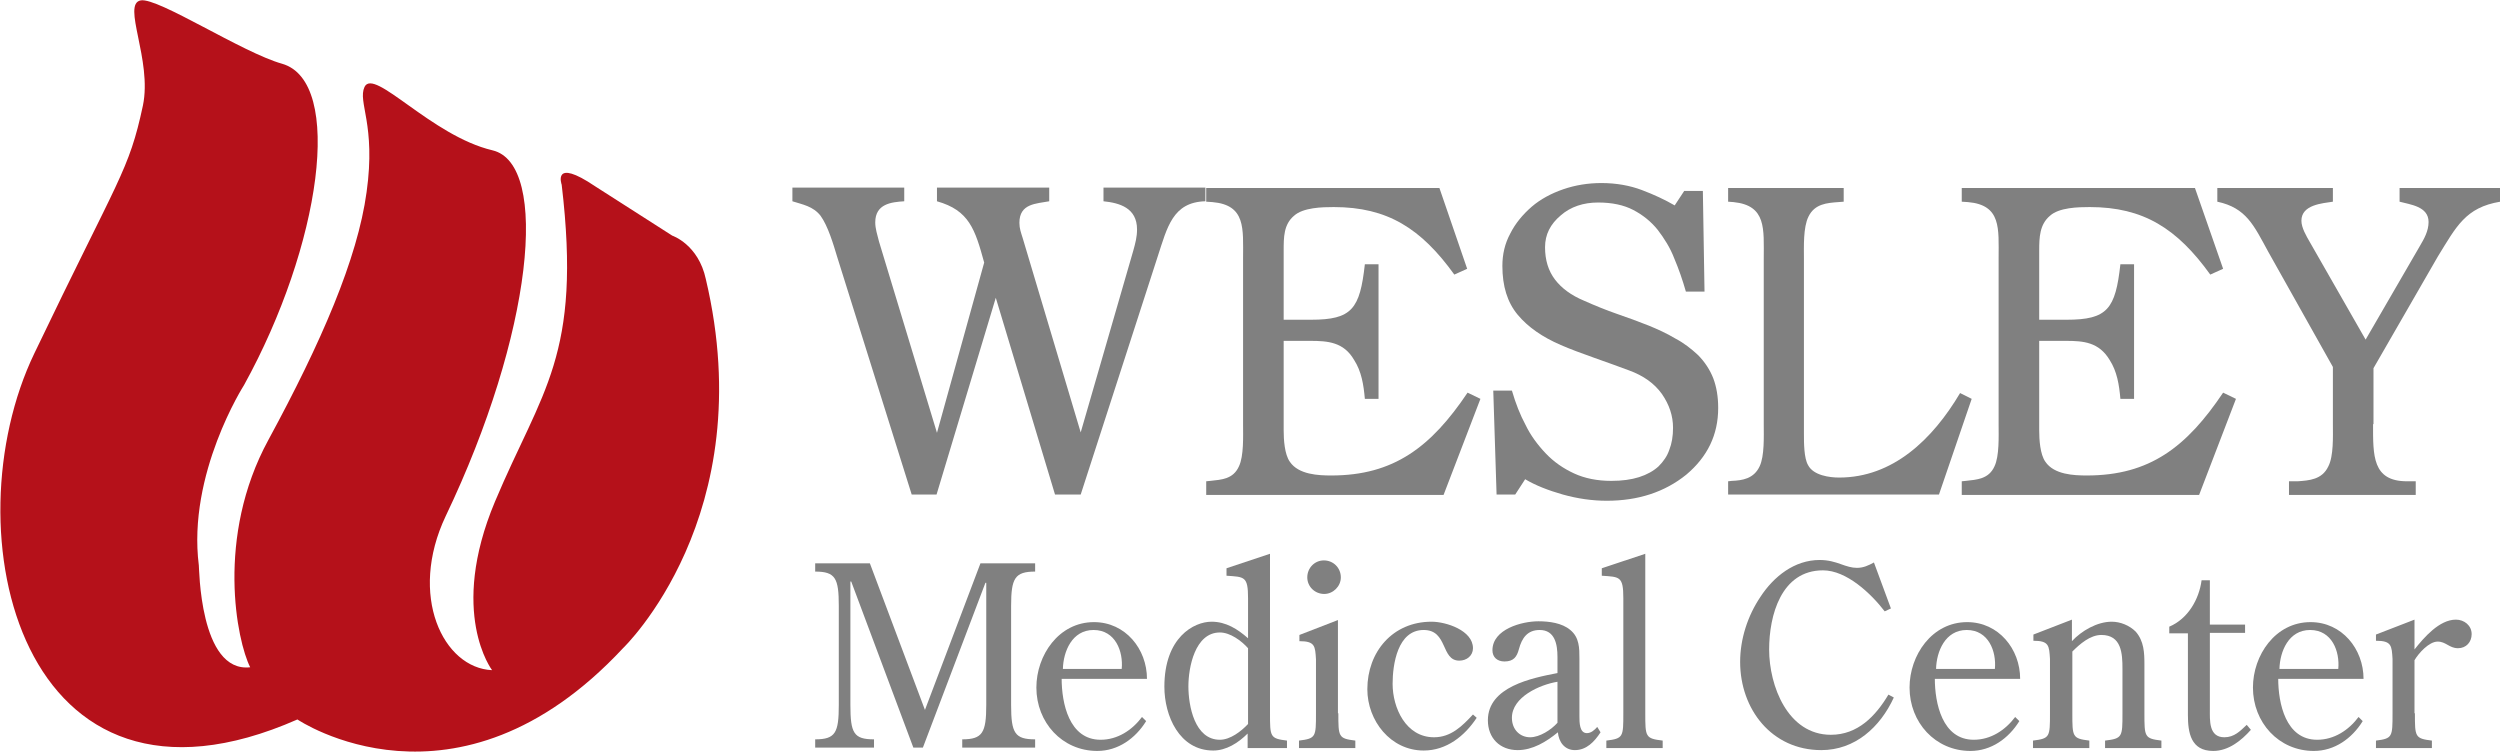 <?xml version="1.0" encoding="UTF-8" standalone="no"?>
<!DOCTYPE svg PUBLIC "-//W3C//DTD SVG 1.1//EN" "http://www.w3.org/Graphics/SVG/1.1/DTD/svg11.dtd">
<svg width="100%" height="100%" viewBox="0 0 545 164" version="1.1" xmlns="http://www.w3.org/2000/svg" xmlns:xlink="http://www.w3.org/1999/xlink" xml:space="preserve" xmlns:serif="http://www.serif.com/" style="fill-rule:evenodd;clip-rule:evenodd;stroke-linejoin:round;stroke-miterlimit:2;">
    <g transform="matrix(1,0,0,1,-15.1,-105.63)">
        <g transform="matrix(0.903,0,0,0.903,-255.258,-82.022)">
            <path d="M359.8,368.9C356.6,362.6 351.4,337.5 364.2,314C377,290.4 385.7,270.3 387.9,254.2C390.2,237.8 385.7,232.5 387.4,228.8C389.7,224 403.5,240.6 418.3,244.1C432.2,247.4 428,288.5 407,332.4C397.9,351.6 406.4,369.1 418.2,369.6C418.2,369.6 407.6,355.8 418.9,328.9C430.2,302 439.9,293.8 435,252.4C435,252.4 432.6,245.7 443.1,252.8L461.7,264.7C461.7,264.7 468,266.8 469.8,275.2C483.3,332.3 449.8,364.3 449.8,364.3C409.5,407.5 371.2,381.5 371.2,381.5C304.2,411 287.1,335.9 307.7,293.1C328.2,250.3 330.5,249.2 333.9,233.3C336.2,222.3 328.7,208.7 333.4,207.9C337.6,207.2 357.9,220.5 367.5,223.2C382.5,227.5 376.9,267.1 358.3,300.8C358.3,300.8 344.6,322.2 347.4,344.3C347.5,344.4 347.5,370.3 359.8,368.9" style="fill:rgb(181,17,26);fill-rule:nonzero;"/>
        </g>
        <g>
            <g transform="matrix(0.903,0,0,0.903,-255.258,-82.022)">
                <path d="M554.1,327.2L539.8,279.7L525.5,327.2L519.5,327.2L501.5,269.8C500.6,266.8 499.3,262.4 497.5,259.9C495.7,257.6 493.2,257.2 490.7,256.4L490.7,253.1L517.7,253.1L517.7,256.4C514.6,256.6 510.7,257 510.7,261.5C510.7,263 511.2,264.5 511.6,266.1L525.6,312.3L537,271.2C534.8,263.2 533.4,258.6 525.6,256.4L525.6,253.1L552.7,253.1L552.7,256.4C549.6,257 545.5,256.9 545.5,261.6C545.5,263 545.9,264 546.3,265.3L560.3,312.2L573,268.3C573.5,266.5 573.9,265 573.9,263.2C573.9,258 569.7,256.8 565.8,256.4L565.8,253.1L590.4,253.1L590.4,256.4C582.5,256.6 581.2,262.7 578.9,269.7L560.3,327.2L554.1,327.2Z" style="fill:rgb(128,128,128);fill-rule:nonzero;"/>
            </g>
            <g transform="matrix(0.903,0,0,0.903,-255.258,-82.022)">
                <path d="M653.6,272.7L650.5,274.1C642.5,263 634.4,257.8 621.4,257.8C618.6,257.8 614,257.9 611.8,259.9C609.3,262 609.3,265.1 609.3,268.3L609.3,285L615.9,285C625.8,285 627.7,282.4 628.9,271.6L632.2,271.6L632.2,304.1L628.9,304.1C628.6,300.7 628.1,297.5 626.3,294.7C623.8,290.4 620,290.1 615.7,290.1L609.3,290.1L609.3,311.7C609.3,313.9 609.5,317.5 610.8,319.3C612.9,322.4 617.7,322.6 620.8,322.6C635.9,322.6 644.9,315.7 653.7,302.6L656.8,304.1L647.9,327.3L590.6,327.3L590.6,324L591.6,323.9C594.3,323.6 597.1,323.5 598.5,320.4C599.7,317.9 599.5,313.1 599.5,310.3L599.5,270.2C599.5,263 600.2,257.3 592.1,256.6L590.6,256.5L590.6,253.2L646.9,253.2L653.6,272.7Z" style="fill:rgb(128,128,128);fill-rule:nonzero;"/>
            </g>
            <g transform="matrix(0.903,0,0,0.903,-255.258,-82.022)">
                <path d="M709.3,293.5C711,295.2 712.2,297.1 713,299.1C713.8,301.2 714.2,303.6 714.2,306.3C714.2,312.8 711.6,318.1 706.5,322.4C701.3,326.6 694.9,328.7 687.3,328.7C683.8,328.7 680.3,328.2 676.7,327.2C673.2,326.2 670.1,325 667.6,323.5L665.2,327.2L660.7,327.2L659.9,302.1L664.4,302.1C665.3,305.2 666.4,308 667.7,310.4C668.9,312.9 670.6,315.2 672.6,317.3C674.5,319.3 676.8,320.9 679.4,322.1C682,323.3 685,323.9 688.4,323.9C691,323.9 693.2,323.6 695.1,323C697,322.4 698.6,321.5 699.8,320.4C701,319.2 701.9,317.9 702.4,316.4C703,314.9 703.3,313.1 703.3,311.1C703.3,308.2 702.4,305.5 700.6,302.9C698.8,300.4 696.2,298.5 692.6,297.2C690.2,296.3 687.4,295.3 684.3,294.2C681.2,293.1 678.5,292.1 676.2,291.1C671.8,289.2 668.3,286.8 665.8,283.8C663.3,280.8 662.1,276.9 662.1,272C662.1,269.2 662.7,266.6 664,264.2C665.2,261.8 667,259.6 669.2,257.7C671.3,255.9 673.9,254.5 676.8,253.5C679.7,252.5 682.8,252 686,252C689.6,252 692.9,252.6 695.8,253.7C698.7,254.8 701.3,256 703.7,257.4L706,253.9L710.5,253.9L710.9,278.2L706.4,278.2C705.6,275.4 704.7,272.8 703.6,270.2C702.6,267.6 701.2,265.4 699.6,263.3C698,261.3 696,259.7 693.7,258.5C691.4,257.3 688.6,256.7 685.2,256.7C681.7,256.7 678.6,257.7 676.2,259.8C673.7,261.9 672.4,264.4 672.4,267.5C672.4,270.6 673.2,273.2 674.8,275.3C676.4,277.4 678.7,279.1 681.8,280.4C684.5,281.6 687.2,282.7 689.8,283.6C692.4,284.5 694.9,285.4 697.4,286.4C699.6,287.3 701.8,288.3 703.8,289.5C705.9,290.6 707.7,292 709.3,293.5" style="fill:rgb(128,128,128);fill-rule:nonzero;"/>
            </g>
            <g transform="matrix(0.903,0,0,0.903,-255.258,-82.022)">
                <path d="M767.5,327.2L716.6,327.2L716.6,324L717.5,323.9C720,323.8 722.8,323.4 724.2,320.4C725.4,317.9 725.2,313.1 725.2,310.3L725.2,270.3C725.2,263.1 725.9,257.4 717.9,256.6L716.6,256.5L716.6,253.2L744.5,253.2L744.5,256.5L743.2,256.6C740.5,256.8 737.5,257 736,260.1C734.7,262.7 734.9,267.4 734.9,270.3L734.9,312.6C734.9,314.7 734.9,318.4 735.9,320.1C737.2,322.6 741.1,323.1 743.4,323.1C756.3,323.1 765.9,314 772.6,302.7L775.4,304.1L767.5,327.2Z" style="fill:rgb(128,128,128);fill-rule:nonzero;"/>
            </g>
            <g transform="matrix(0.903,0,0,0.903,-255.258,-82.022)">
                <path d="M836.1,272.7L833,274.1C825,263 816.9,257.8 803.9,257.8C801.1,257.8 796.5,257.9 794.3,259.9C791.8,262 791.7,265.1 791.7,268.3L791.7,285L798.3,285C808.2,285 810.1,282.4 811.3,271.6L814.6,271.6L814.6,304.1L811.3,304.1C811,300.7 810.5,297.5 808.7,294.7C806.1,290.4 802.4,290.1 798.1,290.1L791.7,290.1L791.7,311.7C791.7,313.9 791.9,317.5 793.2,319.3C795.3,322.4 800.1,322.6 803.2,322.6C818.4,322.6 827.3,315.7 836.1,302.6L839.2,304.1L830.3,327.3L773,327.3L773,324L774,323.9C776.6,323.6 779.5,323.5 780.9,320.4C782.1,317.9 781.9,313.1 781.9,310.3L781.9,270.2C781.9,263 782.6,257.3 774.5,256.6L773,256.5L773,253.2L829.3,253.2L836.1,272.7Z" style="fill:rgb(128,128,128);fill-rule:nonzero;"/>
            </g>
            <g transform="matrix(0.903,0,0,0.903,-255.258,-82.022)">
                <path d="M872.3,310.2C872.3,317.8 872.1,324 880.5,324L882.6,324L882.6,327.3L852,327.3L852,324L854.1,324C856.9,323.8 860,323.6 861.5,320.4C862.8,317.9 862.6,313.1 862.6,310.3L862.6,296.4L847,268.6C843.5,262.2 841.7,258 834.7,256.5L834.7,253.2L862.6,253.2L862.6,256.5C860.1,256.9 855,257.2 855,261.1C855,262.8 856.2,264.8 857,266.2L870.5,289.8L883.6,267.2C884.6,265.5 885.7,263.6 885.7,261.4C885.7,257.6 881.2,257.2 878.7,256.5L878.7,253.2L903,253.2L903,256.5C894.6,257.9 892.4,262.5 887.9,269.8L872.4,296.7L872.4,310.2L872.3,310.2Z" style="fill:rgb(128,128,128);fill-rule:nonzero;"/>
            </g>
            <g transform="matrix(0.903,0,0,0.903,-255.258,-82.022)">
                <path d="M543.5,378C543.5,384.8 544.4,386.3 549.3,386.3L549.3,388.3L531.7,388.3L531.7,386.3C536.6,386.3 537.5,384.7 537.5,378L537.5,348.5L537.3,348.5L522.2,388.3L519.9,388.3L504.9,348.2L504.7,348.2L504.7,378C504.7,384.8 505.5,386.3 510.4,386.3L510.4,388.3L496.2,388.3L496.2,386.3C501.1,386.3 501.9,384.7 501.9,378L501.9,354.1C501.9,347.4 501.1,345.8 496.2,345.8L496.2,343.8L509.4,343.8L522.7,379.2L536.1,343.8L549.3,343.8L549.3,345.8C544.4,345.8 543.5,347.4 543.5,354.1L543.5,378Z" style="fill:rgb(128,128,128);fill-rule:nonzero;"/>
            </g>
            <g transform="matrix(0.903,0,0,0.903,-255.258,-82.022)">
                <path d="M555.7,371.6C555.7,377.6 557.5,386.4 565.1,386.4C569.2,386.4 572.7,384.1 575.1,380.9L576.1,381.9C573.5,386.1 569.3,389.1 564.3,389.1C555.8,389.1 549.6,382.2 549.6,373.8C549.6,366 555,358 563.5,358C571.1,358 576.3,364.5 576.3,371.7L555.7,371.7L555.7,371.6ZM570.2,369.3C570.6,365.1 568.7,359.9 563.4,359.9C558.2,359.9 556.1,365.1 556,369.3L570.2,369.3Z" style="fill:rgb(128,128,128);fill-rule:nonzero;"/>
            </g>
            <g transform="matrix(0.903,0,0,0.903,-255.258,-82.022)">
                <path d="M600.7,352.2C600.7,346.9 599.8,347.1 595.5,346.8L595.5,345L606,341.5L606,380C606,385.7 606,386.1 610.1,386.6L610.1,388.4L600.6,388.4L600.6,384.9C598.3,387.2 595.4,389 592.3,389C584.1,389 580.5,380.6 580.5,373.6C580.5,361.7 587.6,357.9 591.9,357.9C595.4,357.9 598.2,359.7 600.7,361.9L600.7,352.2ZM600.7,364.3C599.1,362.5 596.4,360.5 593.9,360.5C587.9,360.5 586.3,368.9 586.3,373.5C586.3,378.2 587.8,386.4 593.9,386.4C596.4,386.4 599,384.4 600.7,382.6L600.7,364.3Z" style="fill:rgb(128,128,128);fill-rule:nonzero;"/>
            </g>
            <g transform="matrix(0.903,0,0,0.903,-255.258,-82.022)">
                <path d="M622.5,380C622.5,385.7 622.5,386.1 626.6,386.6L626.6,388.4L613,388.4L613,386.6C617.1,386.1 617.1,385.7 617.1,380L617.1,367C616.9,363.8 616.9,362.6 613.1,362.6L613.1,361.1L622.4,357.5L622.4,380L622.5,380ZM619.1,351.2C616.8,351.2 615,349.4 615,347.2C615,344.9 616.8,343.1 619,343.1C621.3,343.1 623.1,344.9 623.1,347.2C623.1,349.4 621.2,351.2 619.1,351.2Z" style="fill:rgb(128,128,128);fill-rule:nonzero;"/>
            </g>
            <g transform="matrix(0.903,0,0,0.903,-255.258,-82.022)">
                <path d="M655.9,381.1C653,385.5 648.6,389 643.1,389C635.1,389 629.5,381.8 629.5,374.2C629.5,365.2 635.6,357.9 645,357.9C648.5,357.9 655,360 655,364.3C655,366.1 653.5,367.3 651.7,367.3C647.2,367.3 649,359.9 643.1,359.9C636.8,359.9 635.6,368.2 635.6,372.9C635.6,378.7 638.8,385.8 645.6,385.8C649.7,385.8 652.4,383.1 655,380.3L655.9,381.1Z" style="fill:rgb(128,128,128);fill-rule:nonzero;"/>
            </g>
            <g transform="matrix(0.903,0,0,0.903,-255.258,-82.022)">
                <path d="M675.4,366.4C675.4,363.4 674.8,359.9 671.1,359.9C668.1,359.9 666.8,361.9 666.1,364.5C665.6,366.4 664.8,367.5 662.6,367.5C660.9,367.5 659.7,366.5 659.7,364.8C659.7,359.7 666.8,357.8 670.8,357.8C673.4,357.8 676.5,358.2 678.5,359.9C680.7,361.7 680.7,364.3 680.7,366.8L680.7,380.7C680.7,382.2 680.7,384.8 682.5,384.8C683.5,384.8 684.3,384.1 685,383.3L685.8,384.6C684.3,386.9 682.4,388.9 679.6,388.9C677.1,388.9 675.7,386.9 675.5,384.6C672.7,386.9 669.4,388.9 665.8,388.9C661.5,388.9 658.6,386 658.6,381.7C658.6,373.6 669.2,371.5 675.4,370.3L675.4,366.4ZM675.4,372.4C671.1,373.1 664.4,376.1 664.4,381.1C664.4,384 666.4,385.8 668.8,385.8C671.1,385.8 673.9,384 675.4,382.3L675.4,372.4Z" style="fill:rgb(128,128,128);fill-rule:nonzero;"/>
            </g>
            <g transform="matrix(0.903,0,0,0.903,-255.258,-82.022)">
                <path d="M691.3,352.2C691.3,346.9 690.4,347.1 686.1,346.8L686.1,345L696.6,341.5L696.6,380C696.6,385.7 696.6,386.1 700.8,386.6L700.8,388.4L687.2,388.4L687.2,386.6C691.3,386.1 691.3,385.7 691.3,380L691.3,352.2Z" style="fill:rgb(128,128,128);fill-rule:nonzero;"/>
            </g>
            <g transform="matrix(0.903,0,0,0.903,-255.258,-82.022)">
                <path d="M755.9,354.7L754.4,355.4C751.1,351.1 745.2,345.5 739.5,345.5C729.4,345.5 726.5,356.4 726.5,364.6C726.5,373.4 731,385.2 741.4,385.2C747.9,385.2 752.2,380.7 755.3,375.5L756.6,376.2C753.3,383.4 747.2,388.9 739.1,388.9C727.1,388.9 719.5,379 719.5,367.6C719.5,362.1 721.3,356.5 724.4,351.9C727.6,347 732.6,343 738.7,343C740.8,343 742.4,343.5 743.8,344C745.2,344.5 746.4,344.9 747.7,344.9C749.3,344.9 750.5,344.3 751.8,343.6L755.9,354.7Z" style="fill:rgb(128,128,128);fill-rule:nonzero;"/>
            </g>
            <g transform="matrix(0.903,0,0,0.903,-255.258,-82.022)">
                <path d="M766.5,371.6C766.5,377.6 768.3,386.4 775.9,386.4C780,386.4 783.5,384.1 785.9,380.9L786.9,381.9C784.3,386.1 780.1,389.1 775.1,389.1C766.6,389.1 760.4,382.2 760.4,373.8C760.4,366 765.8,358 774.3,358C781.9,358 787.1,364.5 787.1,371.7L766.5,371.7L766.5,371.6ZM781,369.3C781.4,365.1 779.5,359.9 774.2,359.9C769,359.9 766.9,365.1 766.8,369.3L781,369.3Z" style="fill:rgb(128,128,128);fill-rule:nonzero;"/>
            </g>
            <g transform="matrix(0.903,0,0,0.903,-255.258,-82.022)">
                <path d="M799.7,380C799.7,385.7 799.7,386.1 803.8,386.6L803.8,388.4L790.2,388.4L790.2,386.6C794.3,386.1 794.3,385.7 794.3,380L794.3,366.9C794.1,363.7 794.1,362.5 790.3,362.5L790.3,361L799.6,357.4L799.6,362.6C801.9,360.1 805.7,357.9 809.2,357.9C811.3,357.9 813.5,358.8 815,360.3C817,362.6 817.1,365.4 817.1,368.2L817.1,380C817.1,385.7 817.1,386.1 821.2,386.6L821.2,388.4L807.6,388.4L807.6,386.6C811.8,386.1 811.8,385.7 811.8,380L811.8,369.3C811.8,365.6 811.6,361.1 806.7,361.1C804,361.1 801.5,363.3 799.7,365.1L799.7,380Z" style="fill:rgb(128,128,128);fill-rule:nonzero;"/>
            </g>
            <g transform="matrix(0.903,0,0,0.903,-255.258,-82.022)">
                <path d="M823.1,360.7L823.1,359.1C827.6,357.2 830.3,352.5 830.9,347.9L832.9,347.9L832.9,358.6L841.4,358.6L841.4,360.6L832.9,360.6L832.9,379C832.9,381.7 832.6,385.8 836.4,385.8C838.8,385.8 840.2,384.3 841.8,382.8L842.8,384C840.5,386.6 837.4,389.1 833.7,389.1C828.3,389.1 827.6,384.7 827.6,380.4L827.6,360.7L823.1,360.7Z" style="fill:rgb(128,128,128);fill-rule:nonzero;"/>
            </g>
            <g transform="matrix(0.903,0,0,0.903,-255.258,-82.022)">
                <path d="M849.4,371.6C849.4,377.6 851.2,386.4 858.8,386.4C862.9,386.4 866.4,384.1 868.8,380.9L869.8,381.9C867.2,386.1 863,389.1 858,389.1C849.5,389.1 843.3,382.2 843.3,373.8C843.3,366 848.7,358 857.2,358C864.8,358 870,364.5 870,371.7L849.4,371.7L849.4,371.6ZM863.9,369.3C864.3,365.1 862.4,359.9 857.1,359.9C851.9,359.9 849.8,365.1 849.7,369.3L863.9,369.3Z" style="fill:rgb(128,128,128);fill-rule:nonzero;"/>
            </g>
            <g transform="matrix(0.903,0,0,0.903,-255.258,-82.022)">
                <path d="M882.4,380C882.4,385.7 882.4,386.1 886.5,386.6L886.5,388.4L873,388.4L873,386.6C877,386.1 877,385.7 877,380L877,366.9C876.8,363.7 876.8,362.5 873,362.5L873,361L882.3,357.4L882.3,364.6C884.6,361.7 888.3,357.4 892.3,357.4C894.3,357.4 896.1,358.8 896.1,360.9C896.1,362.8 894.8,364.3 892.8,364.3C890.7,364.3 889.9,362.7 887.9,362.7C885.8,362.7 883.3,365.5 882.3,367.2L882.3,380L882.4,380Z" style="fill:rgb(128,128,128);fill-rule:nonzero;"/>
            </g>
        </g>
    </g>
</svg>
